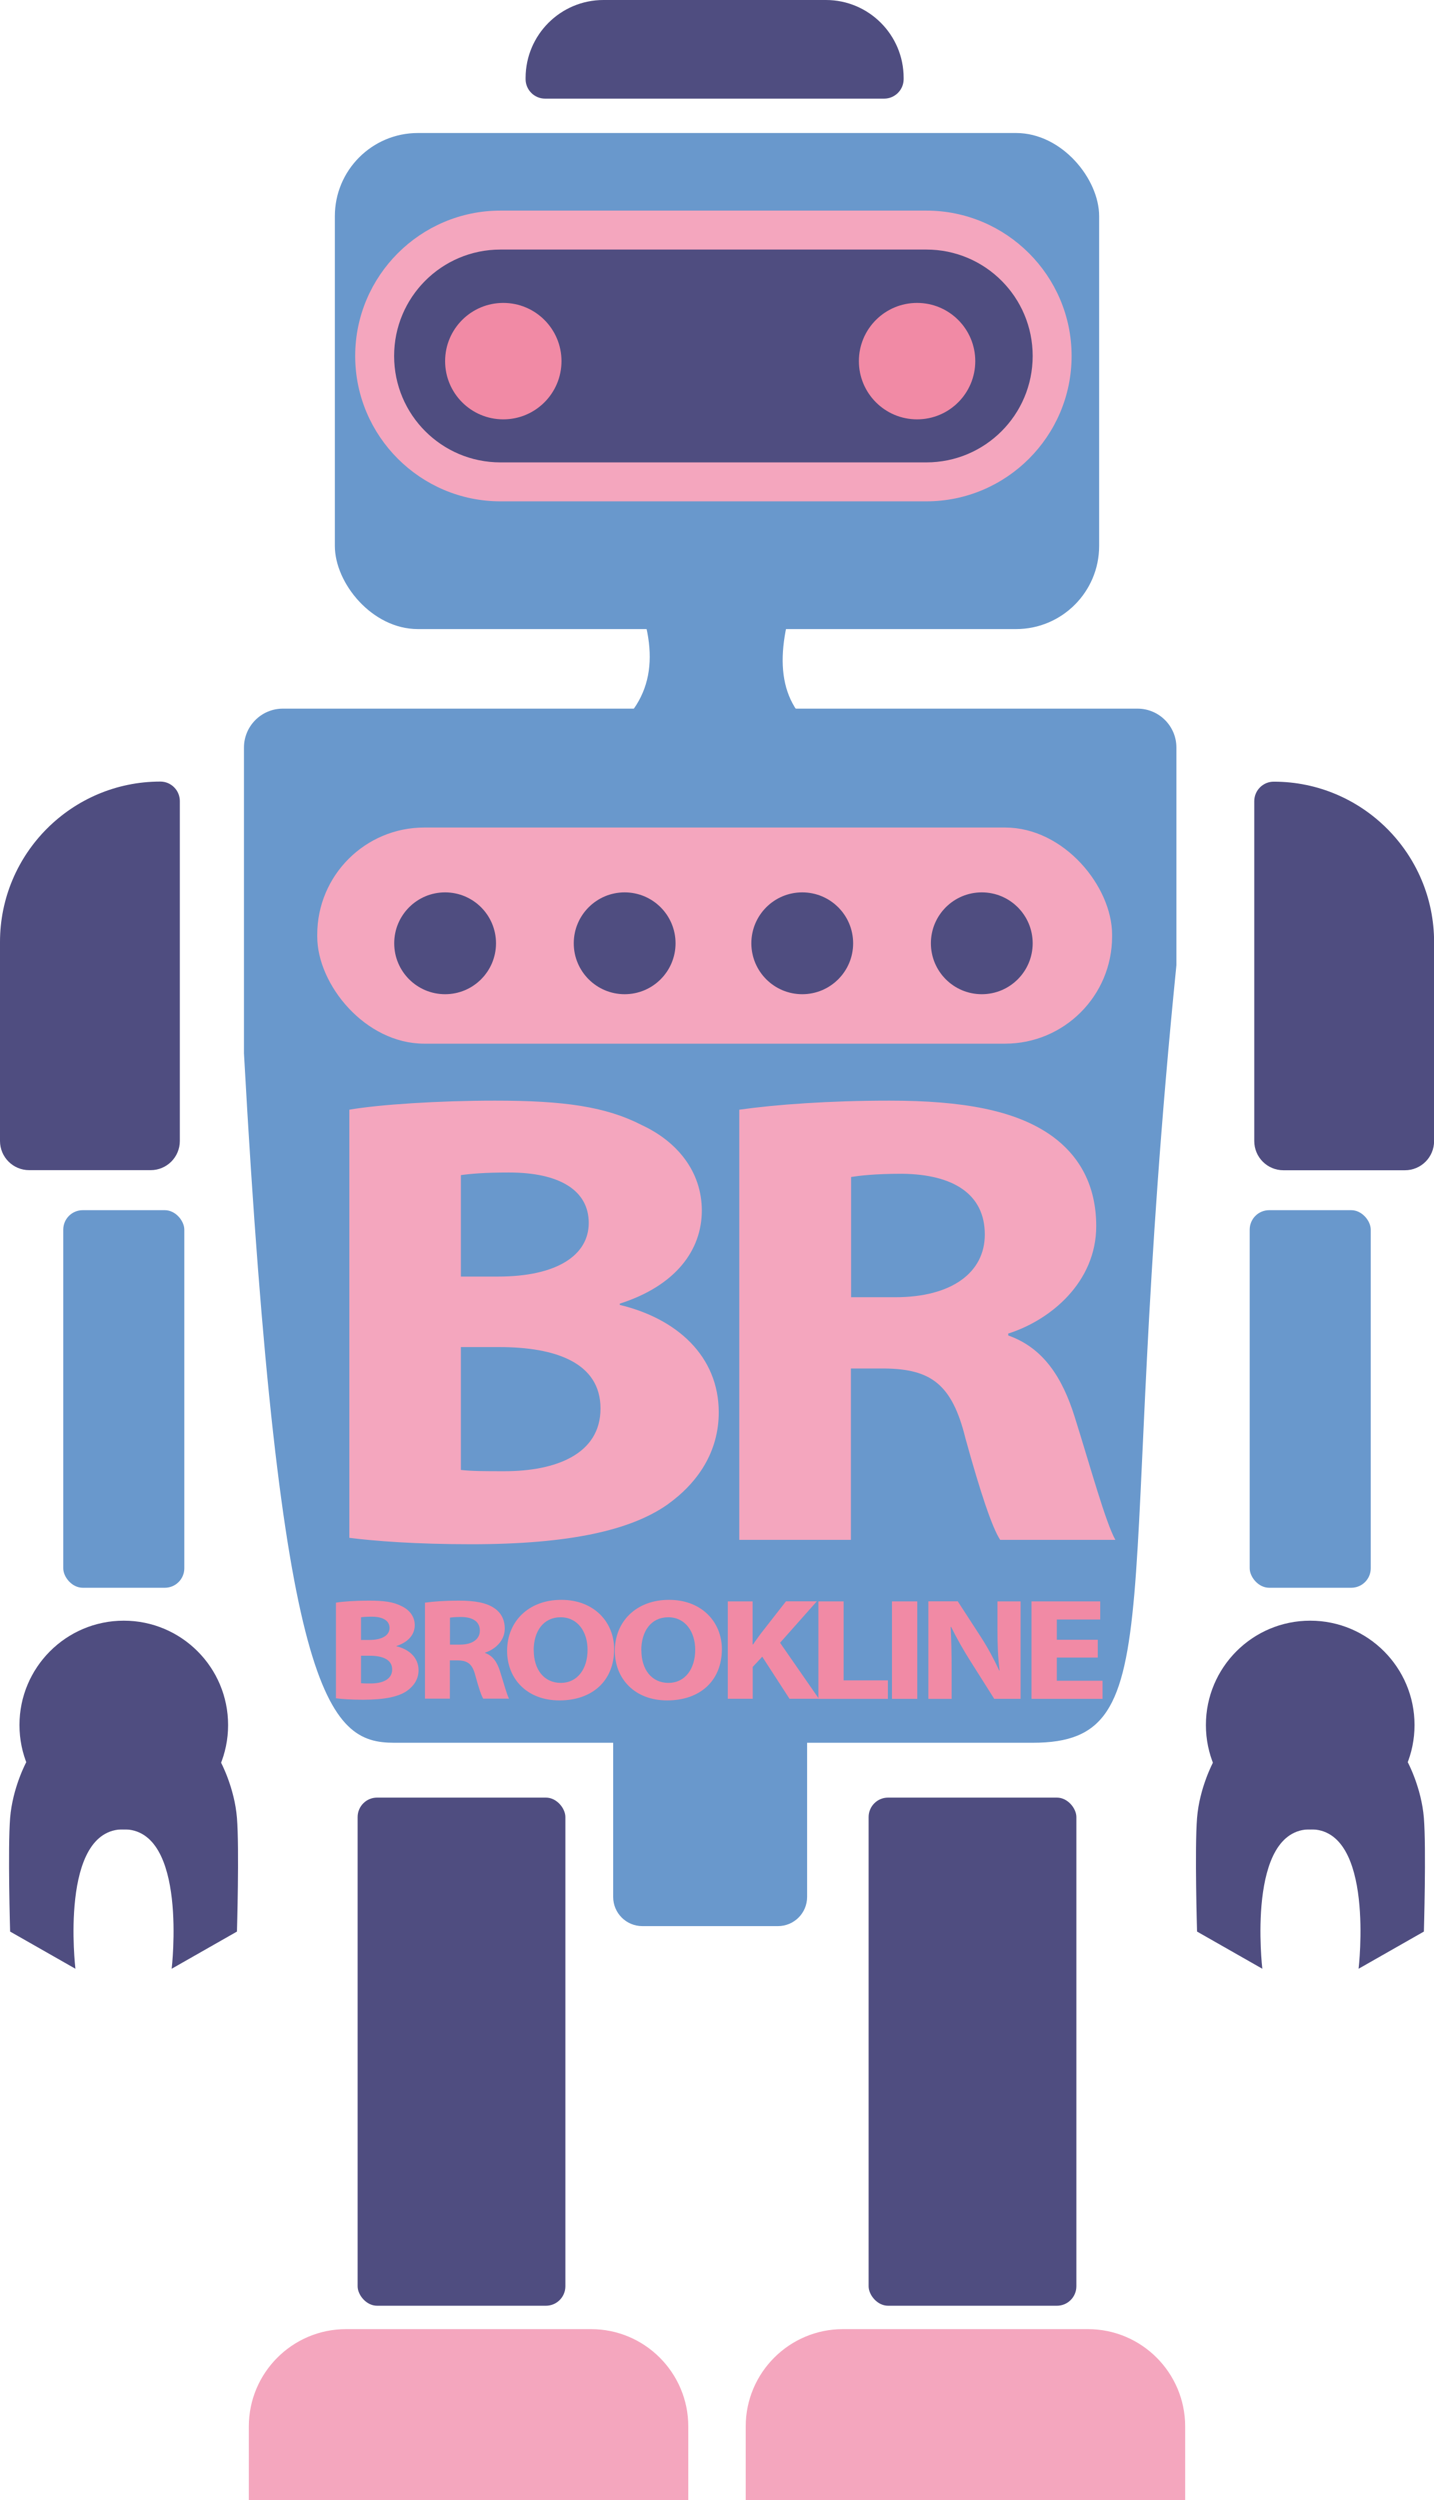 <?xml version="1.0" encoding="UTF-8"?>
<svg id="Layer_2" data-name="Layer 2" xmlns="http://www.w3.org/2000/svg" xmlns:xlink="http://www.w3.org/1999/xlink" viewBox="0 0 147.36 256.77">
  <defs>
    <style>
      .cls-1 {
        fill: none;
      }

      .cls-2 {
        fill: #f18aa5;
      }

      .cls-3 {
        clip-path: url(#clippath-11);
      }

      .cls-4 {
        clip-path: url(#clippath-10);
      }

      .cls-5 {
        clip-path: url(#clippath-1);
      }

      .cls-6 {
        clip-path: url(#clippath-3);
      }

      .cls-7 {
        clip-path: url(#clippath-4);
      }

      .cls-8 {
        clip-path: url(#clippath-2);
      }

      .cls-9 {
        clip-path: url(#clippath-7);
      }

      .cls-10 {
        clip-path: url(#clippath-6);
      }

      .cls-11 {
        clip-path: url(#clippath-9);
      }

      .cls-12 {
        clip-path: url(#clippath-8);
      }

      .cls-13 {
        clip-path: url(#clippath-5);
      }

      .cls-14 {
        fill: #4f4d80;
      }

      .cls-15 {
        fill: #6998cc;
      }

      .cls-16 {
        fill: #f4a6be;
      }

      .cls-17 {
        clip-path: url(#clippath);
      }
    </style>
    <clipPath id="clippath">
      <polygon class="cls-1" points="45.74 31.11 45.74 31.11 57.7 31.11 57.7 43.07 45.74 43.07 45.74 31.11"/>
    </clipPath>
    <clipPath id="clippath-1">
      <polygon class="cls-1" points="100.22 31.11 100.22 31.11 88.26 31.11 88.26 43.07 100.22 43.07 100.22 31.11"/>
    </clipPath>
    <clipPath id="clippath-2">
      <polygon class="cls-1" points="40.51 91.65 40.51 91.65 69.42 91.65 69.42 102.12 40.51 102.12 40.51 91.65"/>
    </clipPath>
    <clipPath id="clippath-3">
      <polygon class="cls-1" points="106.12 91.65 106.12 91.65 77.21 91.65 77.21 102.12 106.12 102.12 106.12 91.65"/>
    </clipPath>
    <clipPath id="clippath-4">
      <polygon class="cls-1" points="25.57 184.62 25.57 184.62 70.73 184.62 70.73 256.77 25.57 256.77 25.57 184.62"/>
    </clipPath>
    <clipPath id="clippath-5">
      <polygon class="cls-1" points="121.79 184.62 121.79 184.62 76.63 184.62 76.63 256.77 121.79 256.77 121.79 184.62"/>
    </clipPath>
    <clipPath id="clippath-6">
      <polygon class="cls-1" points="122.9 80.27 122.9 80.27 147.36 80.27 147.36 202.21 122.9 202.21 122.9 80.27"/>
    </clipPath>
    <clipPath id="clippath-7">
      <rect class="cls-1" x="134.66" y="180.98" width="11.77" height="21.23"/>
    </clipPath>
    <clipPath id="clippath-8">
      <rect class="cls-1" x="122.9" y="180.98" width="11.77" height="21.23"/>
    </clipPath>
    <clipPath id="clippath-9">
      <polygon class="cls-1" points="24.46 80.27 24.46 80.27 0 80.27 0 202.21 24.46 202.21 24.46 80.27"/>
    </clipPath>
    <clipPath id="clippath-10">
      <rect class="cls-1" x=".93" y="180.98" width="11.77" height="21.23"/>
    </clipPath>
    <clipPath id="clippath-11">
      <rect class="cls-1" x="12.7" y="180.98" width="11.77" height="21.23"/>
    </clipPath>
  </defs>
  <rect class="cls-15" x="34.41" y="13.66" width="78.54" height="50.95" rx="8.54" ry="8.54"/>
  <path class="cls-15" d="M116.89,72.78H29.07c-2.21,0-4,1.79-4,4v31.4c3.66,66.3,8.65,70.81,15.44,70.81h65.61c14.77,0,8.16-14.12,14.77-79.86v-22.35c0-2.21-1.79-4-4-4Z"/>
  <path class="cls-15" d="M63.01,174.47h19.93v20.35c0,1.66-1.34,3-3,3h-13.93c-1.66,0-3-1.34-3-3v-20.35h0Z"/>
  <path class="cls-15" d="M82.74,58.47h-18.61c3.1,6.07,3.91,11.48,0,15.53h18.61c-3.39-3.46-2.76-8.96,0-15.53Z"/>
  <rect class="cls-16" x="32.6" y="84.99" width="81.68" height="22.2" rx="11" ry="11"/>
  <g>
    <path class="cls-14" d="M51.43,49.48c-7.13,0-12.93-5.8-12.93-12.93s5.8-12.93,12.93-12.93h43.76c7.13,0,12.93,5.8,12.93,12.93s-5.8,12.93-12.93,12.93h-43.76Z"/>
    <path class="cls-16" d="M95.19,25.63c6.04,0,10.93,4.89,10.93,10.93h0c0,6.04-4.89,10.93-10.93,10.93h-43.76c-6.04,0-10.93-4.89-10.93-10.93h0c0-6.04,4.89-10.93,10.93-10.93h43.76M95.19,21.63h-43.76c-8.23,0-14.93,6.7-14.93,14.93s6.7,14.93,14.93,14.93h43.76c8.23,0,14.93-6.7,14.93-14.93s-6.7-14.93-14.93-14.93h0Z"/>
  </g>
  <path class="cls-14" d="M62.02,0h22.85C89.28,0,92.86,3.58,92.86,8v.13c0,1.1-.9,2-2,2h-34.85c-1.1,0-2-.9-2-2v-.13C54.02,3.58,57.6,0,62.02,0Z"/>
  <g>
    <g id="_Mirror_Repeat_" data-name="&amp;lt;Mirror Repeat&amp;gt;">
      <g class="cls-17">
        <circle class="cls-2" cx="51.72" cy="37.09" r="5.98"/>
      </g>
    </g>
    <g id="_Mirror_Repeat_-2" data-name="&amp;lt;Mirror Repeat&amp;gt;">
      <g class="cls-5">
        <circle class="cls-2" cx="94.24" cy="37.09" r="5.98"/>
      </g>
    </g>
  </g>
  <g>
    <g id="_Mirror_Repeat_-3" data-name="&amp;lt;Mirror Repeat&amp;gt;">
      <g class="cls-8">
        <circle class="cls-14" cx="64.19" cy="96.88" r="5.23"/>
        <circle class="cls-14" cx="45.74" cy="96.88" r="5.23"/>
      </g>
    </g>
    <g id="_Mirror_Repeat_-4" data-name="&amp;lt;Mirror Repeat&amp;gt;">
      <g class="cls-6">
        <circle class="cls-14" cx="82.44" cy="96.88" r="5.23"/>
        <circle class="cls-14" cx="100.89" cy="96.88" r="5.23"/>
      </g>
    </g>
  </g>
  <g>
    <g id="_Mirror_Repeat_-5" data-name="&amp;lt;Mirror Repeat&amp;gt;">
      <g class="cls-7">
        <rect class="cls-14" x="36.75" y="184.62" width="21.35" height="52.19" rx="2" ry="2"/>
        <path class="cls-16" d="M35.57,239.21h25.16c5.52,0,10,4.48,10,10v7.56H25.57v-7.56c0-5.52,4.48-10,10-10Z"/>
      </g>
    </g>
    <g id="_Mirror_Repeat_-6" data-name="&amp;lt;Mirror Repeat&amp;gt;">
      <g class="cls-13">
        <rect class="cls-14" x="89.26" y="184.62" width="21.35" height="52.19" rx="2" ry="2" transform="translate(199.87 421.43) rotate(180)"/>
        <path class="cls-16" d="M76.63,239.21h45.16v7.56c0,5.52-4.48,10-10,10h-25.16c-5.52,0-10-4.48-10-10v-7.56h0Z" transform="translate(198.42 495.98) rotate(180)"/>
      </g>
    </g>
  </g>
  <g id="Layer_3" data-name="Layer 3">
    <g>
      <path class="cls-16" d="M35.9,113.97c3.04-.53,9.19-.93,14.96-.93,7.06,0,11.39.6,15.11,2.52,3.57,1.66,6.15,4.72,6.15,8.77s-2.66,7.71-8.43,9.56v.13c5.85,1.4,10.17,5.25,10.17,11.03,0,4.05-2.13,7.24-5.31,9.5-3.72,2.59-9.95,4.05-20.12,4.05-5.69,0-9.95-.33-12.53-.66v-43.97ZM47.36,131.11h3.8c6.07,0,9.34-2.19,9.34-5.51s-2.96-5.18-8.2-5.18c-2.51,0-3.95.13-4.94.27v10.43ZM47.36,150.97c1.14.13,2.51.13,4.48.13,5.24,0,9.87-1.73,9.87-6.44s-4.63-6.31-10.4-6.31h-3.95v12.62Z"/>
      <path class="cls-16" d="M75.98,113.97c3.72-.53,9.26-.93,15.41-.93,7.59,0,12.91,1,16.55,3.52,3.04,2.13,4.71,5.25,4.71,9.37,0,5.71-4.63,9.63-9.04,11.03v.2c3.57,1.26,5.54,4.25,6.83,8.37,1.59,5.05,3.19,10.89,4.18,12.62h-11.84c-.83-1.26-2.05-4.92-3.57-10.43-1.37-5.58-3.57-7.11-8.28-7.17h-3.49v17.6h-11.47v-44.17ZM87.45,133.23h4.56c5.77,0,9.19-2.52,9.19-6.44,0-4.12-3.19-6.18-8.5-6.24-2.81,0-4.4.2-5.24.33v12.35Z"/>
    </g>
    <g>
      <path class="cls-2" d="M34.53,164.6c.68-.12,2.05-.21,3.34-.21,1.58,0,2.55.13,3.38.56.8.37,1.37,1.05,1.37,1.96s-.59,1.72-1.88,2.14v.03c1.31.31,2.27,1.17,2.27,2.46,0,.91-.48,1.62-1.19,2.12-.83.58-2.22.91-4.5.91-1.27,0-2.22-.07-2.8-.15v-9.83ZM37.09,168.43h.85c1.36,0,2.09-.49,2.09-1.23s-.66-1.16-1.83-1.16c-.56,0-.88.03-1.1.06v2.33ZM37.09,172.87c.25.03.56.03,1,.03,1.17,0,2.21-.39,2.21-1.44s-1.04-1.41-2.32-1.41h-.88v2.82Z"/>
      <path class="cls-2" d="M43.68,164.6c.83-.12,2.07-.21,3.44-.21,1.7,0,2.88.22,3.7.79.68.47,1.05,1.17,1.05,2.09,0,1.28-1.04,2.15-2.02,2.46v.04c.8.28,1.24.95,1.53,1.87.36,1.13.71,2.44.93,2.82h-2.65c-.19-.28-.46-1.1-.8-2.33-.31-1.25-.8-1.59-1.85-1.6h-.78v3.93h-2.56v-9.87ZM46.24,168.91h1.02c1.29,0,2.05-.56,2.05-1.44,0-.92-.71-1.38-1.9-1.4-.63,0-.98.04-1.17.07v2.76Z"/>
      <path class="cls-2" d="M63.11,169.37c0,3.28-2.27,5.27-5.62,5.27s-5.38-2.24-5.38-5.09c0-3,2.19-5.24,5.57-5.24s5.43,2.3,5.43,5.06ZM54.85,169.5c0,1.96,1.05,3.34,2.78,3.34s2.75-1.46,2.75-3.4c0-1.8-.98-3.34-2.77-3.34s-2.77,1.46-2.77,3.4Z"/>
      <path class="cls-2" d="M74.18,169.37c0,3.28-2.27,5.27-5.62,5.27s-5.38-2.24-5.38-5.09c0-3,2.19-5.24,5.57-5.24s5.43,2.3,5.43,5.06ZM65.91,169.5c0,1.96,1.05,3.34,2.78,3.34s2.75-1.46,2.75-3.4c0-1.8-.98-3.34-2.77-3.34s-2.77,1.46-2.77,3.4Z"/>
      <path class="cls-2" d="M74.78,164.47h2.56v4.42h.05c.25-.39.53-.74.78-1.1l2.6-3.33h3.17l-3.78,4.26,3.99,5.75h-3.02l-2.8-4.32-.98,1.05v3.27h-2.56v-10.01Z"/>
      <path class="cls-2" d="M84.09,164.47h2.6v8.11h4.55v1.9h-7.14v-10.01Z"/>
      <path class="cls-2" d="M94.26,164.47v10.01h-2.6v-10.01h2.6Z"/>
      <path class="cls-2" d="M95.4,174.47v-10.01h3.02l2.38,3.67c.68,1.05,1.36,2.3,1.87,3.43h.05c-.17-1.32-.22-2.67-.22-4.17v-2.92h2.38v10.01h-2.71l-2.44-3.86c-.68-1.07-1.42-2.36-1.99-3.53h-.05c.07,1.34.1,2.75.1,4.38v3.01h-2.38Z"/>
      <path class="cls-2" d="M112.81,170.24h-4.21v2.38h4.7v1.86h-7.3v-10.01h7.06v1.86h-4.46v2.08h4.21v1.84Z"/>
    </g>
  </g>
  <g>
    <g id="_Mirror_Repeat_-7" data-name="&amp;lt;Mirror Repeat&amp;gt;">
      <g class="cls-10">
        <path class="cls-14" d="M131.88,80.27h12.48c1.66,0,3,1.34,3,3v34.91c0,1.1-.9,2-2,2h0c-9.09,0-16.48-7.38-16.48-16.48v-20.43c0-1.66,1.34-3,3-3Z" transform="translate(276.25 200.46) rotate(-180)"/>
        <rect class="cls-15" x="128.42" y="124.29" width="12.44" height="38.78" rx="2" ry="2" transform="translate(269.28 287.36) rotate(-180)"/>
        <circle class="cls-14" cx="134.64" cy="177.17" r="10.72"/>
        <g>
          <g id="_Mirror_Repeat_-8" data-name="&amp;lt;Mirror Repeat&amp;gt;">
            <g class="cls-9">
              <path class="cls-14" d="M144.66,180.98s1.41,2.61,1.66,5.74,0,11.66,0,11.66l-6.71,3.82s1.71-14.41-4.98-14.32,10.02-6.91,10.02-6.91Z"/>
            </g>
          </g>
          <g id="_Mirror_Repeat_-9" data-name="&amp;lt;Mirror Repeat&amp;gt;">
            <g class="cls-12">
              <path class="cls-14" d="M124.67,180.98s-1.41,2.61-1.66,5.74,0,11.66,0,11.66l6.71,3.82s-1.71-14.41,4.98-14.32-10.02-6.91-10.02-6.91Z"/>
            </g>
          </g>
        </g>
      </g>
    </g>
    <g id="_Mirror_Repeat_-10" data-name="&amp;lt;Mirror Repeat&amp;gt;">
      <g class="cls-11">
        <path class="cls-14" d="M16.48,80.27h0c1.1,0,2,.9,2,2v34.91c0,1.66-1.34,3-3,3H3C1.34,120.18,0,118.84,0,117.18v-20.43C0,87.66,7.38,80.27,16.48,80.27Z"/>
        <rect class="cls-15" x="6.5" y="124.29" width="12.44" height="38.78" rx="2" ry="2"/>
        <circle class="cls-14" cx="12.72" cy="177.17" r="10.72"/>
        <g>
          <g id="_Mirror_Repeat_-11" data-name="&amp;lt;Mirror Repeat&amp;gt;">
            <g class="cls-4">
              <path class="cls-14" d="M2.7,180.98s-1.41,2.61-1.66,5.74,0,11.66,0,11.66l6.71,3.82s-1.71-14.41,4.98-14.32-10.02-6.91-10.02-6.91Z"/>
            </g>
          </g>
          <g id="_Mirror_Repeat_-12" data-name="&amp;lt;Mirror Repeat&amp;gt;">
            <g class="cls-3">
              <path class="cls-14" d="M22.69,180.98s1.41,2.61,1.66,5.74,0,11.66,0,11.66l-6.71,3.82s1.71-14.41-4.98-14.32c-6.69.09,10.02-6.91,10.02-6.91Z"/>
            </g>
          </g>
        </g>
      </g>
    </g>
  </g>
</svg>
